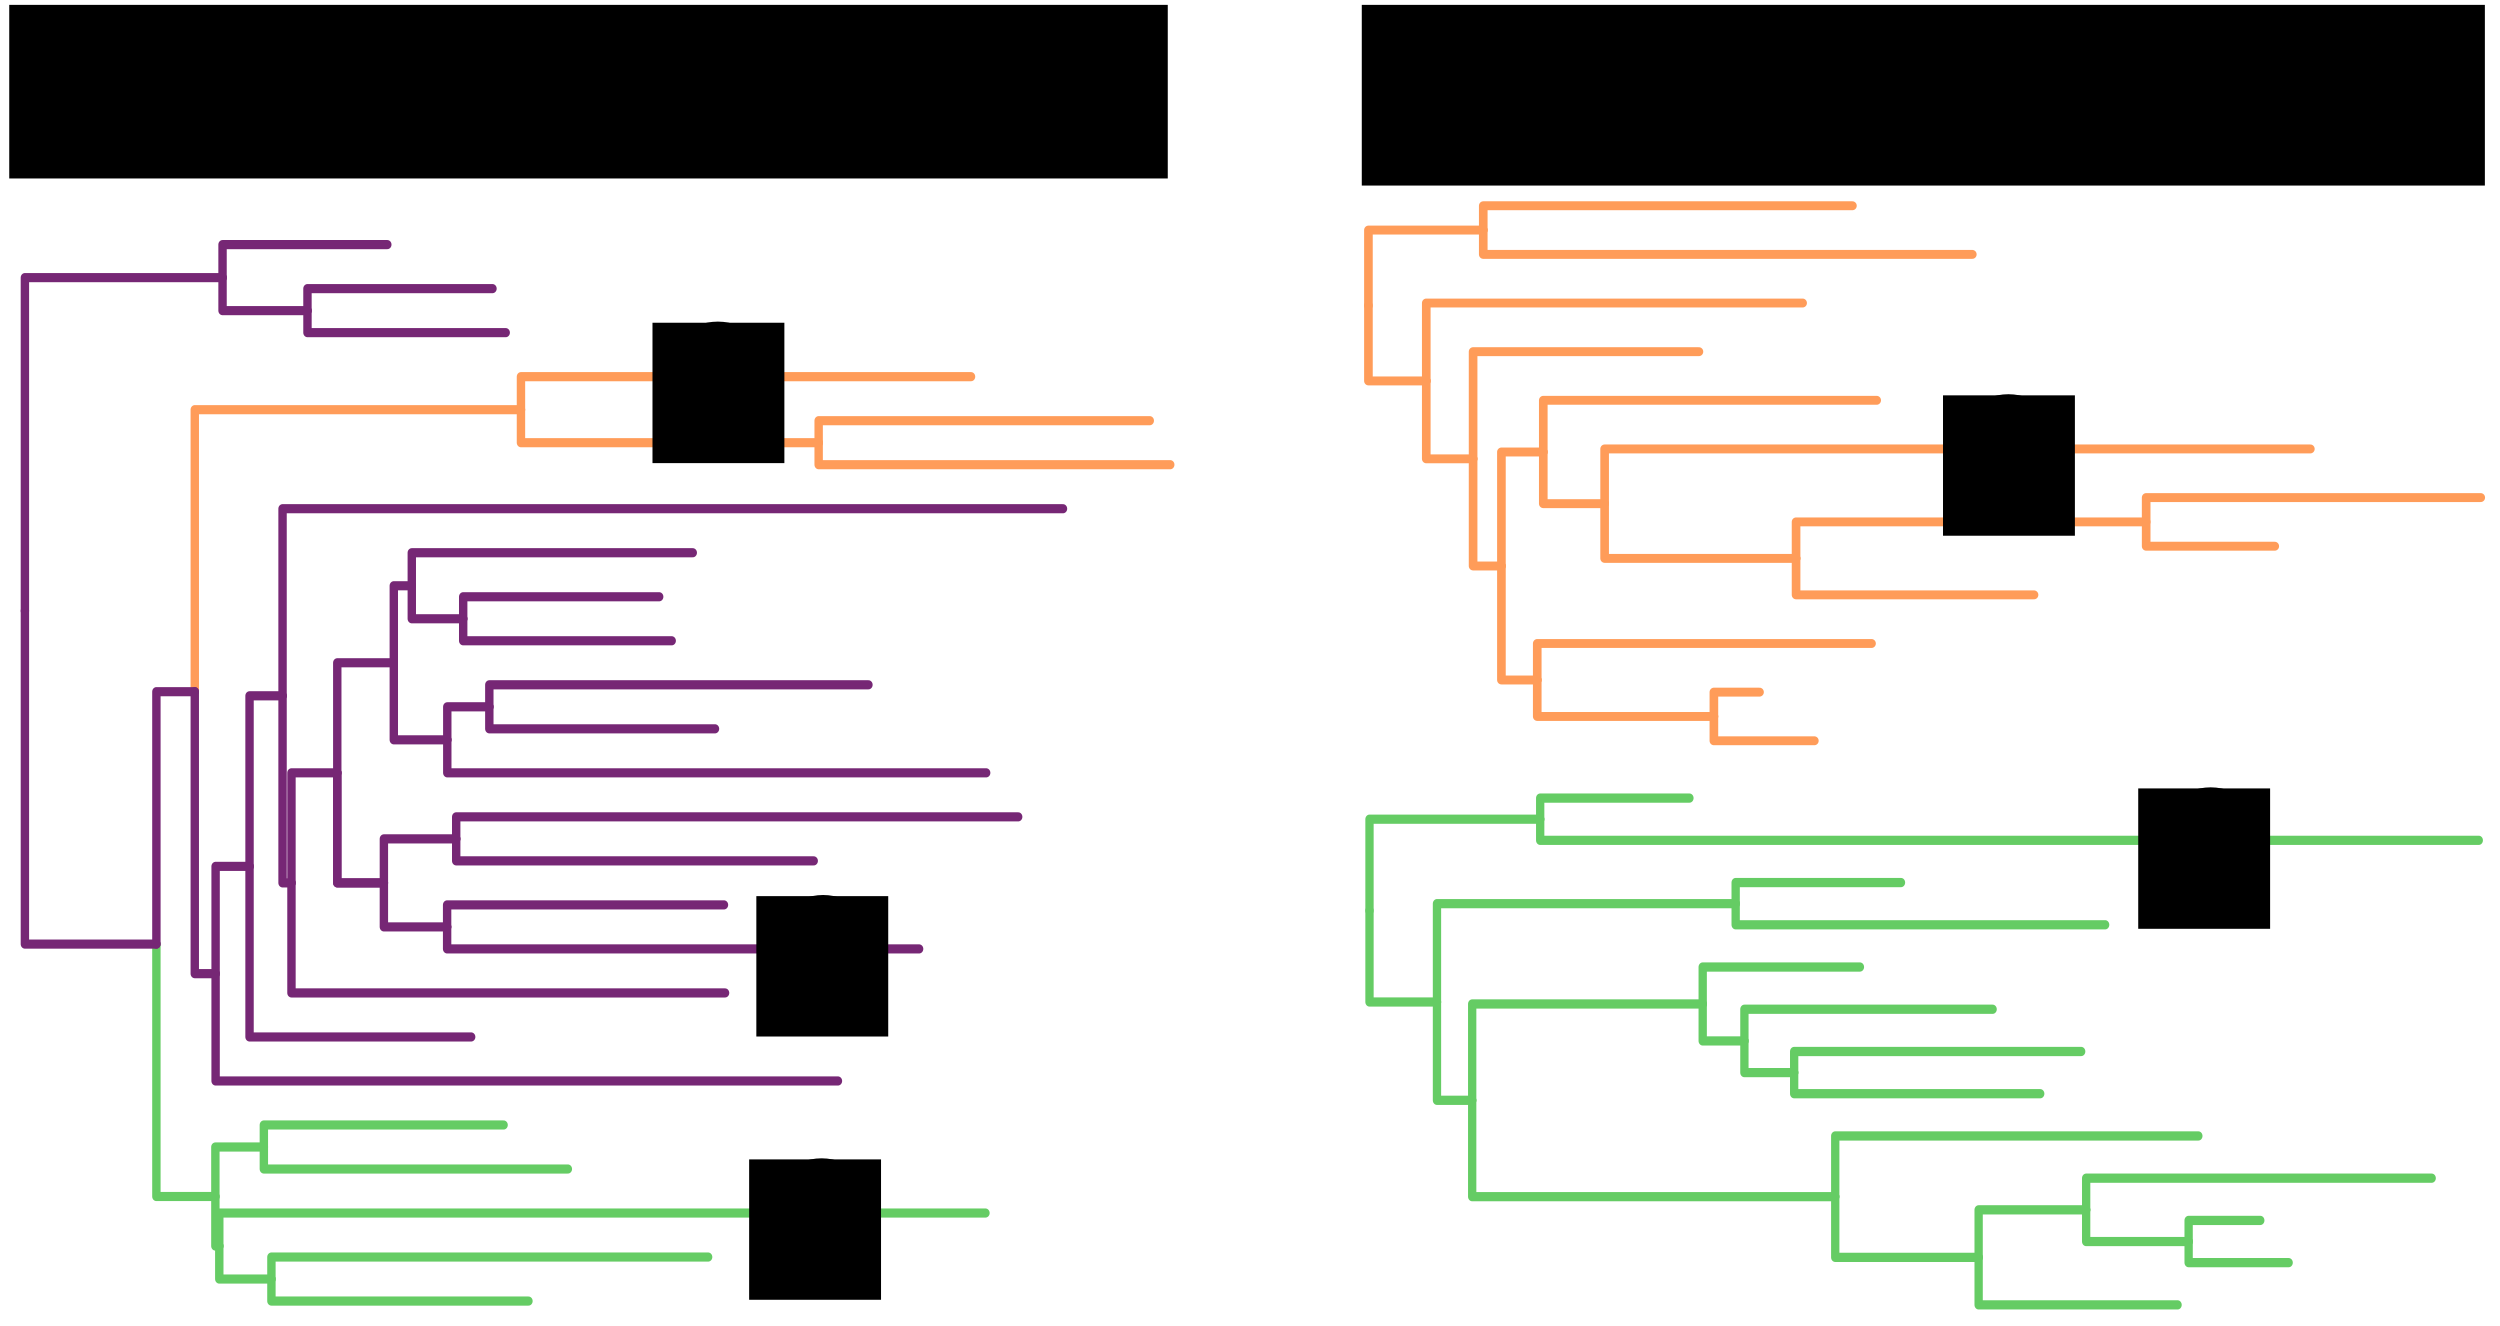 <?xml version="1.0" encoding="UTF-8" standalone="no"?>
<!-- Created with Inkscape (http://www.inkscape.org/) -->

<svg
   xmlns:dc="http://purl.org/dc/elements/1.1/"
   xmlns:cc="http://creativecommons.org/ns#"
   xmlns:rdf="http://www.w3.org/1999/02/22-rdf-syntax-ns#"
   xmlns:svg="http://www.w3.org/2000/svg"
   xmlns="http://www.w3.org/2000/svg"
   xmlns:sodipodi="http://sodipodi.sourceforge.net/DTD/sodipodi-0.dtd"
   xmlns:inkscape="http://www.inkscape.org/namespaces/inkscape"
   width="86mm"
   height="45.631mm"
   id="svg2"
   version="1.1"
   inkscape:version="0.92.3 (unknown)"
   sodipodi:docname="multilevel_placement.svg">
  <defs
     id="defs4" />
  <sodipodi:namedview
     id="base"
     pagecolor="#ffffff"
     bordercolor="#666666"
     borderopacity="1.0"
     inkscape:pageopacity="0.0"
     inkscape:pageshadow="2"
     inkscape:zoom="2.8"
     inkscape:cx="138.85865"
     inkscape:cy="-9.7619447"
     inkscape:document-units="px"
     inkscape:current-layer="layer3"
     showgrid="false"
     inkscape:window-width="1694"
     inkscape:window-height="1388"
     inkscape:window-x="51"
     inkscape:window-y="24"
     inkscape:window-maximized="0"
     fit-margin-top="0.5"
     fit-margin-left="0.5"
     fit-margin-bottom="0.5"
     fit-margin-right="0.5"
     inkscape:snap-bbox="true"
     inkscape:bbox-nodes="true"
     inkscape:snap-bbox-edge-midpoints="false"
     inkscape:bbox-paths="true"
     inkscape:snap-global="false"
     units="mm">
    <inkscape:grid
       type="xygrid"
       id="grid2985"
       empspacing="5"
       visible="true"
       enabled="true"
       snapvisiblegridlinesonly="true"
       originx="-255.065"
       originy="-854.206"
       spacingx="1"
       spacingy="1" />
  </sodipodi:namedview>
  <g
     inkscape:label="trees"
     inkscape:groupmode="layer"
     id="layer1"
     style="display:inline"
     transform="translate(-255.065,-25.694)">
    <g
       transform="matrix(0.456,0,0,0.497,226.612,68.126)"
       style="display:inline;stroke-width:2.394;stroke-miterlimit:10;stroke-dasharray:none"
       id="g4523">
      <path
         id="path132789-2"
         d="M 196.739,185.891 H 133.546 V 141.269"
         style="font-style:normal;font-weight:normal;font-size:12px;display:inline;fill:none;stroke:#762775;stroke-width:2.394;stroke-linecap:round;stroke-linejoin:round;stroke-miterlimit:10;stroke-dasharray:none;stroke-dashoffset:0;stroke-opacity:1"
         inkscape:connector-curvature="0" />
      <path
         id="path132791-2"
         d="M 343.372,231.953 H 124.921 v 8.637"
         style="font-style:normal;font-weight:normal;font-size:12px;display:inline;fill:none;stroke:#65cc64;stroke-width:2.394;stroke-linecap:round;stroke-linejoin:round;stroke-miterlimit:10;stroke-dasharray:none;stroke-dashoffset:0;stroke-opacity:1"
         inkscape:connector-curvature="0" />
      <path
         id="path132793-1"
         d="M 189.927,108.162 H 174.679 V 88.01"
         style="font-style:normal;font-weight:normal;font-size:12px;display:inline;fill:none;stroke:#762775;stroke-width:2.394;stroke-linecap:round;stroke-linejoin:round;stroke-miterlimit:10;stroke-dasharray:none;stroke-dashoffset:0;stroke-opacity:1"
         inkscape:connector-curvature="0" />
      <path
         id="path132795-7"
         d="M 179.808,67.858 H 174.679 v 20.152"
         style="font-style:normal;font-weight:normal;font-size:12px;display:inline;fill:none;stroke:#762775;stroke-width:2.394;stroke-linecap:round;stroke-linejoin:round;stroke-miterlimit:10;stroke-dasharray:none;stroke-dashoffset:0;stroke-opacity:1"
         inkscape:connector-curvature="0" />
      <path
         id="path132797-2"
         d="m 266.257,105.283 h -64.343 v -5.758"
         style="font-style:normal;font-weight:normal;font-size:12px;display:inline;fill:none;stroke:#762775;stroke-width:2.394;stroke-linecap:round;stroke-linejoin:round;stroke-miterlimit:10;stroke-dasharray:none;stroke-dashoffset:0;stroke-opacity:1"
         inkscape:connector-curvature="0" />
      <path
         id="path132799-4"
         d="M 310.009,93.767 H 201.914 v 5.758"
         style="font-style:normal;font-weight:normal;font-size:12px;display:inline;fill:none;stroke:#762775;stroke-width:2.394;stroke-linecap:round;stroke-linejoin:round;stroke-miterlimit:10;stroke-dasharray:none;stroke-dashoffset:0;stroke-opacity:1"
         inkscape:connector-curvature="0" />
      <path
         id="path132801-1"
         d="M 150.064,-4.114 H 125.85 V -12.751"
         style="font-style:normal;font-weight:normal;font-size:12px;display:inline;fill:none;stroke:#762775;stroke-width:2.394;stroke-linecap:round;stroke-linejoin:round;stroke-miterlimit:10;stroke-dasharray:none;stroke-dashoffset:0;stroke-opacity:1"
         inkscape:connector-curvature="0" />
      <path
         id="path132803-6"
         d="M 189.882,157.102 H 171.852 V 145.587"
         style="font-style:normal;font-weight:normal;font-size:12px;display:inline;fill:none;stroke:#762775;stroke-width:2.394;stroke-linecap:round;stroke-linejoin:round;stroke-miterlimit:10;stroke-dasharray:none;stroke-dashoffset:0;stroke-opacity:1"
         inkscape:connector-curvature="0" />
      <path
         id="path132805-5"
         d="m 194.464,76.494 h -14.656 v -8.637"
         style="font-style:normal;font-weight:normal;font-size:12px;display:inline;fill:none;stroke:#762775;stroke-width:2.394;stroke-linecap:round;stroke-linejoin:round;stroke-miterlimit:10;stroke-dasharray:none;stroke-dashoffset:0;stroke-opacity:1"
         inkscape:connector-curvature="0" />
      <path
         id="path132807-7"
         d="m 133.546,141.269 h -9.674 v 28.069"
         style="font-style:normal;font-weight:normal;font-size:12px;display:inline;fill:none;stroke:#762775;stroke-width:2.394;stroke-linecap:round;stroke-linejoin:round;stroke-miterlimit:10;stroke-dasharray:none;stroke-dashoffset:0;stroke-opacity:1"
         inkscape:connector-curvature="0" />
      <path
         id="path132809-8"
         d="m 145.501,145.587 h -2.541 V 96.646"
         style="font-style:normal;font-weight:normal;font-size:12px;display:inline;fill:none;stroke:#762775;stroke-width:2.394;stroke-linecap:round;stroke-linejoin:round;stroke-miterlimit:10;stroke-dasharray:none;stroke-dashoffset:0;stroke-opacity:1"
         inkscape:connector-curvature="0" />
      <path
         id="path132811-5"
         d="M 125.85,-12.751 H 69.496 v 87.176"
         style="font-style:normal;font-weight:normal;font-size:12px;display:inline;fill:none;stroke:#762775;stroke-width:2.394;stroke-linecap:round;stroke-linejoin:round;stroke-miterlimit:10;stroke-dasharray:none;stroke-dashoffset:0;stroke-opacity:1"
         inkscape:connector-curvature="0" />
      <path
         id="path132813-9"
         d="M 210.933,21.796 H 117.932 V 95.567"
         style="font-style:normal;font-weight:normal;font-size:12px;display:inline;fill:none;stroke:#ff9c59;stroke-width:2.394;stroke-linecap:round;stroke-linejoin:round;stroke-miterlimit:10;stroke-dasharray:none;stroke-dashoffset:0;stroke-opacity:1"
         inkscape:connector-curvature="0" />
      <path
         id="path132815-2"
         d="m 123.872,169.338 h -5.94 V 95.567"
         style="font-style:normal;font-weight:normal;font-size:12px;display:inline;fill:none;stroke:#762775;stroke-width:2.394;stroke-linecap:round;stroke-linejoin:round;stroke-miterlimit:10;stroke-dasharray:none;stroke-dashoffset:0;stroke-opacity:1"
         inkscape:connector-curvature="0" />
      <path
         id="path132817-7"
         d="M 123.805,227.635 H 106.989 V 161.601"
         style="font-style:normal;font-weight:normal;font-size:12px;display:inline;fill:none;stroke:#65cc64;stroke-width:2.394;stroke-linecap:round;stroke-linejoin:round;stroke-miterlimit:10;stroke-dasharray:none;stroke-dashoffset:0;stroke-opacity:1"
         inkscape:connector-curvature="0" />
      <path
         id="path132821-6"
         d="M 106.989,161.601 H 69.496 V 74.425"
         style="font-style:normal;font-weight:normal;font-size:12px;display:inline;fill:none;stroke:#762775;stroke-width:2.394;stroke-linecap:round;stroke-linejoin:round;stroke-miterlimit:10;stroke-dasharray:none;stroke-dashoffset:0;stroke-opacity:1"
         inkscape:connector-curvature="0" />
      <path
         id="path132823-4"
         d="M 339.259,13.159 H 210.933 v 8.637"
         style="font-style:normal;font-weight:normal;font-size:12px;display:inline;fill:none;stroke:#ff9c59;stroke-width:2.394;stroke-linecap:round;stroke-linejoin:round;stroke-miterlimit:10;stroke-dasharray:none;stroke-dashoffset:0;stroke-opacity:1"
         inkscape:connector-curvature="0" />
      <path
         id="path132825-7"
         d="m 158.561,116.798 h -13.06 v 28.789"
         style="font-style:normal;font-weight:normal;font-size:12px;display:inline;fill:none;stroke:#762775;stroke-width:2.394;stroke-linecap:round;stroke-linejoin:round;stroke-miterlimit:10;stroke-dasharray:none;stroke-dashoffset:0;stroke-opacity:1"
         inkscape:connector-curvature="0" />
      <path
         id="path132827-9"
         d="M 301.311,197.407 H 123.872 V 169.338"
         style="font-style:normal;font-weight:normal;font-size:12px;display:inline;fill:none;stroke:#762775;stroke-width:2.394;stroke-linecap:round;stroke-linejoin:round;stroke-miterlimit:10;stroke-dasharray:none;stroke-dashoffset:0;stroke-opacity:1"
         inkscape:connector-curvature="0" />
      <path
         id="path132829-7"
         d="M 264.297,243.468 H 139.784 v 5.758"
         style="font-style:normal;font-weight:normal;font-size:12px;display:inline;fill:none;stroke:#65cc64;stroke-width:2.394;stroke-linecap:round;stroke-linejoin:round;stroke-miterlimit:10;stroke-dasharray:none;stroke-dashoffset:0;stroke-opacity:1"
         inkscape:connector-curvature="0" />
      <path
         id="path132831-2"
         d="m 139.784,249.226 h -14.864 v -8.637"
         style="font-style:normal;font-weight:normal;font-size:12px;display:inline;fill:none;stroke:#65cc64;stroke-width:2.394;stroke-linecap:round;stroke-linejoin:round;stroke-miterlimit:10;stroke-dasharray:none;stroke-dashoffset:0;stroke-opacity:1"
         inkscape:connector-curvature="0" />
      <path
         id="path132833-2"
         d="m 192.469,134.072 h -20.616 v 11.515"
         style="font-style:normal;font-weight:normal;font-size:12px;display:inline;fill:none;stroke:#762775;stroke-width:2.394;stroke-linecap:round;stroke-linejoin:round;stroke-miterlimit:10;stroke-dasharray:none;stroke-dashoffset:0;stroke-opacity:1"
         inkscape:connector-curvature="0" />
      <path
         id="path132835-1"
         d="m 259.919,59.221 h -80.11 v 8.637"
         style="font-style:normal;font-weight:normal;font-size:12px;display:inline;fill:none;stroke:#762775;stroke-width:2.394;stroke-linecap:round;stroke-linejoin:round;stroke-miterlimit:10;stroke-dasharray:none;stroke-dashoffset:0;stroke-opacity:1"
         inkscape:connector-curvature="0" />
      <path
         id="path132837-6"
         d="M 294.405,139.829 H 192.469 v -5.758"
         style="font-style:normal;font-weight:normal;font-size:12px;display:inline;fill:none;stroke:#762775;stroke-width:2.394;stroke-linecap:round;stroke-linejoin:round;stroke-miterlimit:10;stroke-dasharray:none;stroke-dashoffset:0;stroke-opacity:1"
         inkscape:connector-curvature="0" />
      <path
         id="path132839-3"
         d="m 250.345,70.736 h -55.881 v 5.758"
         style="font-style:normal;font-weight:normal;font-size:12px;display:inline;fill:none;stroke:#762775;stroke-width:2.394;stroke-linecap:round;stroke-linejoin:round;stroke-miterlimit:10;stroke-dasharray:none;stroke-dashoffset:0;stroke-opacity:1"
         inkscape:connector-curvature="0" />
      <path
         id="path132841-0"
         d="m 137.628,214.68 h -13.824 v 12.955"
         style="font-style:normal;font-weight:normal;font-size:12px;display:inline;fill:none;stroke:#65cc64;stroke-width:2.394;stroke-linecap:round;stroke-linejoin:round;stroke-miterlimit:10;stroke-dasharray:none;stroke-dashoffset:0;stroke-opacity:1"
         inkscape:connector-curvature="0" />
      <path
         id="path132843-2"
         d="m 224.305,220.438 h -86.677 v -5.758"
         style="font-style:normal;font-weight:normal;font-size:12px;display:inline;fill:none;stroke:#65cc64;stroke-width:2.394;stroke-linecap:round;stroke-linejoin:round;stroke-miterlimit:10;stroke-dasharray:none;stroke-dashoffset:0;stroke-opacity:1"
         inkscape:connector-curvature="0" />
      <path
         id="path132845-1"
         d="M 269.127,174.376 H 145.501 v -28.789"
         style="font-style:normal;font-weight:normal;font-size:12px;display:inline;fill:none;stroke:#762775;stroke-width:2.394;stroke-linecap:round;stroke-linejoin:round;stroke-miterlimit:10;stroke-dasharray:none;stroke-dashoffset:0;stroke-opacity:1"
         inkscape:connector-curvature="0" />
      <path
         id="path132847-5"
         d="m 124.921,240.59 h -1.116 v -12.955"
         style="font-style:normal;font-weight:normal;font-size:12px;display:inline;fill:none;stroke:#65cc64;stroke-width:2.394;stroke-linecap:round;stroke-linejoin:round;stroke-miterlimit:10;stroke-dasharray:none;stroke-dashoffset:0;stroke-opacity:1"
         inkscape:connector-curvature="0" />
      <path
         id="path132849-6"
         d="m 390.222,24.675 h -94.408 v 5.758"
         style="font-style:normal;font-weight:normal;font-size:12px;display:inline;fill:none;stroke:#ff9c59;stroke-width:2.394;stroke-linecap:round;stroke-linejoin:round;stroke-miterlimit:10;stroke-dasharray:none;stroke-dashoffset:0;stroke-opacity:1"
         inkscape:connector-curvature="0" />
      <path
         id="path132851-5"
         d="M 396.062,36.19 H 295.814 v -5.758"
         style="font-style:normal;font-weight:normal;font-size:12px;display:inline;fill:none;stroke:#ff9c59;stroke-width:2.394;stroke-linecap:round;stroke-linejoin:round;stroke-miterlimit:10;stroke-dasharray:none;stroke-dashoffset:0;stroke-opacity:1"
         inkscape:connector-curvature="0" />
      <path
         id="path132853-0"
         d="m 142.96,96.646 h -9.414 v 44.622"
         style="font-style:normal;font-weight:normal;font-size:12px;display:inline;fill:none;stroke:#762775;stroke-width:2.394;stroke-linecap:round;stroke-linejoin:round;stroke-miterlimit:10;stroke-dasharray:none;stroke-dashoffset:0;stroke-opacity:1"
         inkscape:connector-curvature="0" />
      <path
         id="path132855-0"
         d="m 268.817,151.345 h -78.935 v 5.758"
         style="font-style:normal;font-weight:normal;font-size:12px;display:inline;fill:none;stroke:#762775;stroke-width:2.394;stroke-linecap:round;stroke-linejoin:round;stroke-miterlimit:10;stroke-dasharray:none;stroke-dashoffset:0;stroke-opacity:1"
         inkscape:connector-curvature="0" />
      <path
         id="path132857-3"
         d="m 205.983,208.922 h -68.355 v 5.758"
         style="font-style:normal;font-weight:normal;font-size:12px;display:inline;fill:none;stroke:#65cc64;stroke-width:2.394;stroke-linecap:round;stroke-linejoin:round;stroke-miterlimit:10;stroke-dasharray:none;stroke-dashoffset:0;stroke-opacity:1"
         inkscape:connector-curvature="0" />
      <path
         id="path132861-6"
         d="M 295.814,30.432 H 210.933 V 21.796"
         style="font-style:normal;font-weight:normal;font-size:12px;display:inline;fill:none;stroke:#ff9c59;stroke-width:2.394;stroke-linecap:round;stroke-linejoin:round;stroke-miterlimit:10;stroke-dasharray:none;stroke-dashoffset:0;stroke-opacity:1"
         inkscape:connector-curvature="0" />
      <path
         id="path132863-6"
         d="M 324.454,162.86 H 189.882 v -5.758"
         style="font-style:normal;font-weight:normal;font-size:12px;display:inline;fill:none;stroke:#762775;stroke-width:2.394;stroke-linecap:round;stroke-linejoin:round;stroke-miterlimit:10;stroke-dasharray:none;stroke-dashoffset:0;stroke-opacity:1"
         inkscape:connector-curvature="0"
         sodipodi:nodetypes="ccc" />
      <path
         id="path132865-0"
         d="M 117.932,95.567 H 106.989 V 161.601"
         style="font-style:normal;font-weight:normal;font-size:12px;display:inline;fill:none;stroke:#762775;stroke-width:2.394;stroke-linecap:round;stroke-linejoin:round;stroke-miterlimit:10;stroke-dasharray:none;stroke-dashoffset:0;stroke-opacity:1"
         inkscape:connector-curvature="0" />
      <path
         id="path132867-2"
         d="m 213.071,254.984 h -73.286 v -5.758"
         style="font-style:normal;font-weight:normal;font-size:12px;display:inline;fill:none;stroke:#65cc64;stroke-width:2.394;stroke-linecap:round;stroke-linejoin:round;stroke-miterlimit:10;stroke-dasharray:none;stroke-dashoffset:0;stroke-opacity:1"
         inkscape:connector-curvature="0" />
      <path
         id="path132869-5"
         d="m 171.852,145.587 h -13.291 v -28.789"
         style="font-style:normal;font-weight:normal;font-size:12px;display:inline;fill:none;stroke:#762775;stroke-width:2.394;stroke-linecap:round;stroke-linejoin:round;stroke-miterlimit:10;stroke-dasharray:none;stroke-dashoffset:0;stroke-opacity:1"
         inkscape:connector-curvature="0" />
      <path
         id="path132871-8"
         d="M 352.703,128.314 H 192.469 v 5.758"
         style="font-style:normal;font-weight:normal;font-size:12px;display:inline;fill:none;stroke:#762775;stroke-width:2.394;stroke-linecap:round;stroke-linejoin:round;stroke-miterlimit:10;stroke-dasharray:none;stroke-dashoffset:0;stroke-opacity:1"
         inkscape:connector-curvature="0" />
      <path
         id="path132873-9"
         d="m 202.816,-9.872 h -52.752 v 5.758"
         style="font-style:normal;font-weight:normal;font-size:12px;display:inline;fill:none;stroke:#762775;stroke-width:2.394;stroke-linecap:round;stroke-linejoin:round;stroke-miterlimit:10;stroke-dasharray:none;stroke-dashoffset:0;stroke-opacity:1"
         inkscape:connector-curvature="0" />
      <path
         id="path132875-5"
         d="M 174.679,88.01 H 158.561 V 116.798"
         style="font-style:normal;font-weight:normal;font-size:12px;display:inline;fill:none;stroke:#762775;stroke-width:2.394;stroke-linecap:round;stroke-linejoin:round;stroke-miterlimit:10;stroke-dasharray:none;stroke-dashoffset:0;stroke-opacity:1"
         inkscape:connector-curvature="0" />
      <path
         id="path132877-0"
         d="M 343.575,116.798 H 189.927 v -8.637"
         style="font-style:normal;font-weight:normal;font-size:12px;display:inline;fill:none;stroke:#762775;stroke-width:2.394;stroke-linecap:round;stroke-linejoin:round;stroke-miterlimit:10;stroke-dasharray:none;stroke-dashoffset:0;stroke-opacity:1"
         inkscape:connector-curvature="0" />
      <path
         id="path132879-6"
         d="m 201.914,99.525 h -11.987 v 8.637"
         style="font-style:normal;font-weight:normal;font-size:12px;display:inline;fill:none;stroke:#762775;stroke-width:2.394;stroke-linecap:round;stroke-linejoin:round;stroke-miterlimit:10;stroke-dasharray:none;stroke-dashoffset:0;stroke-opacity:1"
         inkscape:connector-curvature="0" />
      <path
         id="path132881-0"
         d="m 172.828,-21.387 h -46.978 v 8.637"
         style="font-style:normal;font-weight:normal;font-size:12px;display:inline;fill:none;stroke:#762775;stroke-width:2.394;stroke-linecap:round;stroke-linejoin:round;stroke-miterlimit:10;stroke-dasharray:none;stroke-dashoffset:0;stroke-opacity:1"
         inkscape:connector-curvature="0" />
      <path
         id="path132883-8"
         d="M 253.913,82.252 H 194.464 V 76.494"
         style="font-style:normal;font-weight:normal;font-size:12px;display:inline;fill:none;stroke:#762775;stroke-width:2.394;stroke-linecap:round;stroke-linejoin:round;stroke-miterlimit:10;stroke-dasharray:none;stroke-dashoffset:0;stroke-opacity:1"
         inkscape:connector-curvature="0" />
      <path
         id="path132885-3"
         d="m 206.585,1.644 h -56.521 v -5.758"
         style="font-style:normal;font-weight:normal;font-size:12px;display:inline;fill:none;stroke:#762775;stroke-width:2.394;stroke-linecap:round;stroke-linejoin:round;stroke-miterlimit:10;stroke-dasharray:none;stroke-dashoffset:0;stroke-opacity:1"
         inkscape:connector-curvature="0" />
      <path
         id="path132859-4-7"
         d="M 365.477,47.706 H 142.96 v 48.941"
         style="font-style:normal;font-weight:normal;font-size:12px;display:inline;fill:none;stroke:#762775;stroke-width:2.394;stroke-linecap:round;stroke-linejoin:round;stroke-miterlimit:10;stroke-dasharray:none;stroke-dashoffset:0;stroke-opacity:1"
         inkscape:connector-curvature="0"
         sodipodi:nodetypes="ccc" />
      <path
         id="path132869-5-9"
         d="m 171.852,145.587 h -13.291 v -28.789"
         style="font-style:normal;font-weight:normal;font-size:12px;display:inline;fill:none;stroke:#762775;stroke-width:2.394;stroke-linecap:round;stroke-linejoin:round;stroke-miterlimit:10;stroke-dasharray:none;stroke-dashoffset:0;stroke-opacity:1"
         inkscape:connector-curvature="0" />
    </g>
  </g>
  <g
     inkscape:groupmode="layer"
     id="layer6"
     inkscape:label="trees old"
     style="display:none"
     transform="translate(0.876,-0.637)">
    <g
       id="g4252"
       transform="matrix(0.984,0,0,-0.781,-292.392,859.345)"
       style="display:inline;stroke-width:2.851;stroke-miterlimit:10;stroke-dasharray:none">
      <line
         style="font-style:normal;font-weight:normal;font-size:11px;font-family:SansSerif;fill:none;stroke:#65cc64;stroke-width:2.851;stroke-linecap:round;stroke-linejoin:miter;stroke-miterlimit:10;stroke-dasharray:none;stroke-dashoffset:0;stroke-opacity:1"
         id="line305"
         y1="773.247"
         x2="695.017"
         x1="695.017"
         y2="799.27" />
      <line
         style="font-style:normal;font-weight:normal;font-size:11px;font-family:SansSerif;fill:none;stroke:#65cc64;stroke-width:2.851;stroke-linecap:round;stroke-linejoin:miter;stroke-miterlimit:10;stroke-dasharray:none;stroke-dashoffset:0;stroke-opacity:1"
         id="line307"
         y1="799.27"
         x2="867.89"
         x1="695.017"
         y2="799.27" />
      <line
         style="font-style:normal;font-weight:normal;font-size:11px;font-family:SansSerif;fill:none;stroke:#65cc64;stroke-width:2.851;stroke-linecap:round;stroke-linejoin:miter;stroke-miterlimit:10;stroke-dasharray:none;stroke-dashoffset:0;stroke-opacity:1"
         id="line309"
         y1="799.27"
         x2="867.89"
         x1="867.89"
         y2="809.279" />
      <line
         style="font-style:normal;font-weight:normal;font-size:11px;font-family:SansSerif;fill:none;stroke:#65cc64;stroke-width:2.851;stroke-linecap:round;stroke-linejoin:miter;stroke-miterlimit:10;stroke-dasharray:none;stroke-dashoffset:0;stroke-opacity:1"
         id="line311"
         y1="809.279"
         x2="940.271"
         x1="867.89"
         y2="809.279" />
      <line
         style="font-style:normal;font-weight:normal;font-size:11px;font-family:SansSerif;fill:none;stroke:#65cc64;stroke-width:2.851;stroke-linecap:round;stroke-linejoin:miter;stroke-miterlimit:10;stroke-dasharray:none;stroke-dashoffset:0;stroke-opacity:1"
         id="line315"
         y1="799.27"
         x2="867.89"
         x1="867.89"
         y2="789.261" />
      <line
         style="font-style:normal;font-weight:normal;font-size:11px;font-family:SansSerif;fill:none;stroke:#65cc64;stroke-width:2.851;stroke-linecap:round;stroke-linejoin:miter;stroke-miterlimit:10;stroke-dasharray:none;stroke-dashoffset:0;stroke-opacity:1"
         id="line317"
         y1="789.261"
         x2="940.271"
         x1="867.89"
         y2="789.261" />
      <line
         style="font-style:normal;font-weight:normal;font-size:11px;font-family:SansSerif;fill:none;stroke:#65cc64;stroke-width:2.851;stroke-linecap:round;stroke-linejoin:miter;stroke-miterlimit:10;stroke-dasharray:none;stroke-dashoffset:0;stroke-opacity:1"
         id="line323"
         y1="773.247"
         x2="695.017"
         x1="695.017"
         y2="746.223" />
      <line
         style="font-style:normal;font-weight:normal;font-size:11px;font-family:SansSerif;fill:none;stroke:#65cc64;stroke-width:2.851;stroke-linecap:round;stroke-linejoin:miter;stroke-miterlimit:10;stroke-dasharray:none;stroke-dashoffset:0;stroke-opacity:1"
         id="line325"
         y1="746.223"
         x2="737.884"
         x1="695.017"
         y2="746.223" />
      <line
         style="font-style:normal;font-weight:normal;font-size:11px;font-family:SansSerif;fill:none;stroke:#65cc64;stroke-width:2.851;stroke-linecap:round;stroke-linejoin:miter;stroke-miterlimit:10;stroke-dasharray:none;stroke-dashoffset:0;stroke-opacity:1"
         id="line327"
         y1="746.223"
         x2="737.884"
         x1="737.884"
         y2="770.244" />
      <line
         style="font-style:normal;font-weight:normal;font-size:11px;font-family:SansSerif;fill:none;stroke:#65cc64;stroke-width:2.851;stroke-linecap:round;stroke-linejoin:miter;stroke-miterlimit:10;stroke-dasharray:none;stroke-dashoffset:0;stroke-opacity:1"
         id="line329"
         y1="770.244"
         x2="886.665"
         x1="738.082"
         y2="770.244" />
      <line
         style="font-style:normal;font-weight:normal;font-size:11px;font-family:SansSerif;fill:none;stroke:#65cc64;stroke-width:2.851;stroke-linecap:round;stroke-linejoin:miter;stroke-miterlimit:10;stroke-dasharray:none;stroke-dashoffset:0;stroke-opacity:1"
         id="line333"
         y1="746.223"
         x2="737.884"
         x1="737.884"
         y2="723.203" />
      <line
         style="font-style:normal;font-weight:normal;font-size:11px;font-family:SansSerif;fill:none;stroke:#65cc64;stroke-width:2.851;stroke-linecap:round;stroke-linejoin:miter;stroke-miterlimit:10;stroke-dasharray:none;stroke-dashoffset:0;stroke-opacity:1"
         id="line335"
         y1="723.203"
         x2="765.993"
         x1="737.884"
         y2="723.203" />
      <line
         style="font-style:normal;font-weight:normal;font-size:11px;font-family:SansSerif;fill:none;stroke:#65cc64;stroke-width:2.851;stroke-linecap:round;stroke-linejoin:miter;stroke-miterlimit:10;stroke-dasharray:none;stroke-dashoffset:0;stroke-opacity:1"
         id="line337"
         y1="723.203"
         x2="765.993"
         x1="765.993"
         y2="750.227" />
      <line
         style="font-style:normal;font-weight:normal;font-size:11px;font-family:SansSerif;fill:none;stroke:#65cc64;stroke-width:2.851;stroke-linecap:round;stroke-linejoin:miter;stroke-miterlimit:10;stroke-dasharray:none;stroke-dashoffset:0;stroke-opacity:1"
         id="line339"
         y1="750.227"
         x2="946.596"
         x1="765.993"
         y2="750.227" />
      <line
         style="font-style:normal;font-weight:normal;font-size:11px;font-family:SansSerif;fill:none;stroke:#65cc64;stroke-width:2.851;stroke-linecap:round;stroke-linejoin:miter;stroke-miterlimit:10;stroke-dasharray:none;stroke-dashoffset:0;stroke-opacity:1"
         id="line343"
         y1="722.589"
         x2="765.993"
         x1="765.993"
         y2="662.418" />
      <line
         style="font-style:normal;font-weight:normal;font-size:11px;font-family:SansSerif;fill:none;stroke:#65cc64;stroke-width:2.851;stroke-linecap:round;stroke-linejoin:miter;stroke-miterlimit:10;stroke-dasharray:none;stroke-dashoffset:0;stroke-opacity:1"
         id="line345"
         y1="662.149"
         x2="796.211"
         x1="765.993"
         y2="662.149" />
      <line
         style="font-style:normal;font-weight:normal;font-size:11px;font-family:SansSerif;fill:none;stroke:#65cc64;stroke-width:2.851;stroke-linecap:round;stroke-linejoin:miter;stroke-miterlimit:10;stroke-dasharray:none;stroke-dashoffset:0;stroke-opacity:1"
         id="line347"
         y1="660.023"
         x2="796.211"
         x1="796.211"
         y2="636.002" />
      <line
         style="font-style:normal;font-weight:normal;font-size:11px;font-family:SansSerif;fill:none;stroke:#65cc64;stroke-width:2.851;stroke-linecap:round;stroke-linejoin:miter;stroke-miterlimit:10;stroke-dasharray:none;stroke-dashoffset:0;stroke-opacity:1"
         id="line349"
         y1="636.002"
         x2="925.514"
         x1="796.211"
         y2="636.002" />
      <line
         style="font-style:normal;font-weight:normal;font-size:11px;font-family:SansSerif;fill:none;stroke:#65cc64;stroke-width:2.851;stroke-linecap:round;stroke-linejoin:miter;stroke-miterlimit:10;stroke-dasharray:none;stroke-dashoffset:0;stroke-opacity:1"
         id="line351"
         y1="636.002"
         x2="925.514"
         x1="925.514"
         y2="625.993" />
      <line
         style="font-style:normal;font-weight:normal;font-size:11px;font-family:SansSerif;fill:none;stroke:#65cc64;stroke-width:2.851;stroke-linecap:round;stroke-linejoin:miter;stroke-miterlimit:10;stroke-dasharray:none;stroke-dashoffset:0;stroke-opacity:1"
         id="line353"
         y1="625.993"
         x2="987.355"
         x1="925.514"
         y2="625.993" />
      <line
         style="font-style:normal;font-weight:normal;font-size:11px;font-family:SansSerif;fill:none;stroke:#65cc64;stroke-width:2.851;stroke-linecap:round;stroke-linejoin:miter;stroke-miterlimit:10;stroke-dasharray:none;stroke-dashoffset:0;stroke-opacity:1"
         id="line357"
         y1="636.002"
         x2="925.514"
         x1="925.514"
         y2="646.011" />
      <line
         style="font-style:normal;font-weight:normal;font-size:11px;font-family:SansSerif;fill:none;stroke:#65cc64;stroke-width:2.851;stroke-linecap:round;stroke-linejoin:miter;stroke-miterlimit:10;stroke-dasharray:none;stroke-dashoffset:0;stroke-opacity:1"
         id="line359"
         y1="646.011"
         x2="987.355"
         x1="925.514"
         y2="646.011" />
      <line
         style="font-style:normal;font-weight:normal;font-size:11px;font-family:SansSerif;fill:none;stroke:#65cc64;stroke-width:2.851;stroke-linecap:round;stroke-linejoin:miter;stroke-miterlimit:10;stroke-dasharray:none;stroke-dashoffset:0;stroke-opacity:1"
         id="line365"
         y1="660.023"
         x2="796.211"
         x1="796.211"
         y2="683.044" />
      <line
         style="font-style:normal;font-weight:normal;font-size:11px;font-family:SansSerif;fill:none;stroke:#65cc64;stroke-width:2.851;stroke-linecap:round;stroke-linejoin:miter;stroke-miterlimit:10;stroke-dasharray:none;stroke-dashoffset:0;stroke-opacity:1"
         id="line367"
         y1="683.044"
         x2="860.862"
         x1="796.211"
         y2="683.044" />
      <line
         style="font-style:normal;font-weight:normal;font-size:11px;font-family:SansSerif;fill:none;stroke:#65cc64;stroke-width:2.851;stroke-linecap:round;stroke-linejoin:miter;stroke-miterlimit:10;stroke-dasharray:none;stroke-dashoffset:0;stroke-opacity:1"
         id="line369"
         y1="683.044"
         x2="860.862"
         x1="860.862"
         y2="666.029" />
      <line
         style="font-style:normal;font-weight:normal;font-size:11px;font-family:SansSerif;fill:none;stroke:#65cc64;stroke-width:2.851;stroke-linecap:round;stroke-linejoin:miter;stroke-miterlimit:10;stroke-dasharray:none;stroke-dashoffset:0;stroke-opacity:1"
         id="line371"
         y1="666.029"
         x2="995.787"
         x1="860.862"
         y2="666.029" />
      <line
         style="font-style:normal;font-weight:normal;font-size:11px;font-family:SansSerif;fill:none;stroke:#65cc64;stroke-width:2.851;stroke-linecap:round;stroke-linejoin:miter;stroke-miterlimit:10;stroke-dasharray:none;stroke-dashoffset:0;stroke-opacity:1"
         id="line375"
         y1="683.044"
         x2="860.862"
         x1="860.862"
         y2="701.06" />
      <line
         style="font-style:normal;font-weight:normal;font-size:11px;font-family:SansSerif;fill:none;stroke:#65cc64;stroke-width:2.851;stroke-linecap:round;stroke-linejoin:miter;stroke-miterlimit:10;stroke-dasharray:none;stroke-dashoffset:0;stroke-opacity:1"
         id="line377"
         y1="701.06"
         x2="905.837"
         x1="860.862"
         y2="701.06" />
      <line
         style="font-style:normal;font-weight:normal;font-size:11px;font-family:SansSerif;fill:none;stroke:#65cc64;stroke-width:2.851;stroke-linecap:round;stroke-linejoin:miter;stroke-miterlimit:10;stroke-dasharray:none;stroke-dashoffset:0;stroke-opacity:1"
         id="line379"
         y1="701.06"
         x2="905.837"
         x1="905.837"
         y2="686.046" />
      <line
         style="font-style:normal;font-weight:normal;font-size:11px;font-family:SansSerif;fill:none;stroke:#65cc64;stroke-width:2.851;stroke-linecap:round;stroke-linejoin:miter;stroke-miterlimit:10;stroke-dasharray:none;stroke-dashoffset:0;stroke-opacity:1"
         id="line381"
         y1="686.046"
         x2="991.571"
         x1="905.837"
         y2="686.046" />
      <line
         style="font-style:normal;font-weight:normal;font-size:11px;font-family:SansSerif;fill:none;stroke:#65cc64;stroke-width:2.851;stroke-linecap:round;stroke-linejoin:miter;stroke-miterlimit:10;stroke-dasharray:none;stroke-dashoffset:0;stroke-opacity:1"
         id="line385"
         y1="701.06"
         x2="905.837"
         x1="905.837"
         y2="716.073" />
      <line
         style="font-style:normal;font-weight:normal;font-size:11px;font-family:SansSerif;fill:none;stroke:#65cc64;stroke-width:2.851;stroke-linecap:round;stroke-linejoin:miter;stroke-miterlimit:10;stroke-dasharray:none;stroke-dashoffset:0;stroke-opacity:1"
         id="line387"
         y1="716.073"
         x2="948.704"
         x1="905.837"
         y2="716.073" />
      <line
         style="font-style:normal;font-weight:normal;font-size:11px;font-family:SansSerif;fill:none;stroke:#65cc64;stroke-width:2.851;stroke-linecap:round;stroke-linejoin:miter;stroke-miterlimit:10;stroke-dasharray:none;stroke-dashoffset:0;stroke-opacity:1"
         id="line389"
         y1="716.073"
         x2="948.704"
         x1="948.704"
         y2="706.064" />
      <line
         style="font-style:normal;font-weight:normal;font-size:11px;font-family:SansSerif;fill:none;stroke:#65cc64;stroke-width:2.851;stroke-linecap:round;stroke-linejoin:miter;stroke-miterlimit:10;stroke-dasharray:none;stroke-dashoffset:0;stroke-opacity:1"
         id="line391"
         y1="706.064"
         x2="1015.464"
         x1="948.704"
         y2="706.064" />
      <line
         style="font-style:normal;font-weight:normal;font-size:11px;font-family:SansSerif;fill:none;stroke:#65cc64;stroke-width:2.851;stroke-linecap:round;stroke-linejoin:miter;stroke-miterlimit:10;stroke-dasharray:none;stroke-dashoffset:0;stroke-opacity:1"
         id="line395"
         y1="716.073"
         x2="948.704"
         x1="948.704"
         y2="726.082" />
      <line
         style="font-style:normal;font-weight:normal;font-size:11px;font-family:SansSerif;fill:none;stroke:#65cc64;stroke-width:2.851;stroke-linecap:round;stroke-linejoin:miter;stroke-miterlimit:10;stroke-dasharray:none;stroke-dashoffset:0;stroke-opacity:1"
         id="line397"
         y1="726.082"
         x2="1015.464"
         x1="948.704"
         y2="726.082" />
    </g>
    <g
       id="g4206"
       transform="matrix(1.546,0,0,0.666,-787.807,4.212)"
       style="display:inline;stroke-width:2.463;stroke-miterlimit:10;stroke-dasharray:none">
      <line
         style="font-style:normal;font-weight:normal;font-size:11px;font-family:SansSerif;fill:none;stroke:#ff9c59;stroke-width:2.463;stroke-linecap:round;stroke-linejoin:miter;stroke-miterlimit:10;stroke-dasharray:none;stroke-dashoffset:0;stroke-opacity:1"
         id="line27"
         y1="127.074"
         x2="763.098"
         x1="763.098"
         y2="89.074" />
      <line
         style="font-style:normal;font-weight:normal;font-size:11px;font-family:SansSerif;fill:none;stroke:#ff9c59;stroke-width:2.463;stroke-linecap:round;stroke-linejoin:miter;stroke-miterlimit:10;stroke-dasharray:none;stroke-dashoffset:0;stroke-opacity:1"
         id="line29"
         y1="89.074"
         x2="967.753"
         x1="763.014"
         y2="89.074" />
      <line
         style="font-style:normal;font-weight:normal;font-size:11px;font-family:SansSerif;fill:none;stroke:#ff9c59;stroke-width:2.463;stroke-linecap:round;stroke-linejoin:miter;stroke-miterlimit:10;stroke-dasharray:none;stroke-dashoffset:0;stroke-opacity:1"
         id="line33"
         y1="127.074"
         x2="763.098"
         x1="763.098"
         y2="165.074" />
      <line
         style="font-style:normal;font-weight:normal;font-size:11px;font-family:SansSerif;fill:none;stroke:#ff9c59;stroke-width:2.463;stroke-linecap:round;stroke-linejoin:miter;stroke-miterlimit:10;stroke-dasharray:none;stroke-dashoffset:0;stroke-opacity:1"
         id="line35"
         y1="165.074"
         x2="786.098"
         x1="763.098"
         y2="165.074" />
      <line
         style="font-style:normal;font-weight:normal;font-size:11px;font-family:SansSerif;fill:none;stroke:#ff9c59;stroke-width:2.463;stroke-linecap:round;stroke-linejoin:miter;stroke-miterlimit:10;stroke-dasharray:none;stroke-dashoffset:0;stroke-opacity:1"
         id="line37"
         y1="165.074"
         x2="786.098"
         x1="786.098"
         y2="124.074" />
      <line
         style="font-style:normal;font-weight:normal;font-size:11px;font-family:SansSerif;fill:none;stroke:#ff9c59;stroke-width:2.463;stroke-linecap:round;stroke-linejoin:miter;stroke-miterlimit:10;stroke-dasharray:none;stroke-dashoffset:0;stroke-opacity:1"
         id="line39"
         y1="124.074"
         x2="899.098"
         x1="786.098"
         y2="124.074" />
      <line
         style="font-style:normal;font-weight:normal;font-size:11px;font-family:SansSerif;fill:none;stroke:#ff9c59;stroke-width:2.463;stroke-linecap:round;stroke-linejoin:miter;stroke-miterlimit:10;stroke-dasharray:none;stroke-dashoffset:0;stroke-opacity:1"
         id="line41"
         y1="124.074"
         x2="899.098"
         x1="899.098"
         y2="109.074" />
      <line
         style="font-style:normal;font-weight:normal;font-size:11px;font-family:SansSerif;fill:none;stroke:#ff9c59;stroke-width:2.463;stroke-linecap:round;stroke-linejoin:miter;stroke-miterlimit:10;stroke-dasharray:none;stroke-dashoffset:0;stroke-opacity:1"
         id="line43"
         y1="109.074"
         x2="947.098"
         x1="899.098"
         y2="109.074" />
      <line
         style="font-style:normal;font-weight:normal;font-size:11px;font-family:SansSerif;fill:none;stroke:#ff9c59;stroke-width:2.463;stroke-linecap:round;stroke-linejoin:miter;stroke-miterlimit:10;stroke-dasharray:none;stroke-dashoffset:0;stroke-opacity:1"
         id="line47"
         y1="124.074"
         x2="899.098"
         x1="899.098"
         y2="139.074" />
      <line
         style="font-style:normal;font-weight:normal;font-size:11px;font-family:SansSerif;fill:none;stroke:#ff9c59;stroke-width:2.463;stroke-linecap:round;stroke-linejoin:miter;stroke-miterlimit:10;stroke-dasharray:none;stroke-dashoffset:0;stroke-opacity:1"
         id="line49"
         y1="139.074"
         x2="923.098"
         x1="899.098"
         y2="139.074" />
      <line
         style="font-style:normal;font-weight:normal;font-size:11px;font-family:SansSerif;fill:none;stroke:#ff9c59;stroke-width:2.463;stroke-linecap:round;stroke-linejoin:miter;stroke-miterlimit:10;stroke-dasharray:none;stroke-dashoffset:0;stroke-opacity:1"
         id="line51"
         y1="139.074"
         x2="923.098"
         x1="923.098"
         y2="129.074" />
      <line
         style="font-style:normal;font-weight:normal;font-size:11px;font-family:SansSerif;fill:none;stroke:#ff9c59;stroke-width:2.463;stroke-linecap:round;stroke-linejoin:miter;stroke-miterlimit:10;stroke-dasharray:none;stroke-dashoffset:0;stroke-opacity:1"
         id="line53"
         y1="129.074"
         x2="950.098"
         x1="923.098"
         y2="129.074" />
      <line
         style="font-style:normal;font-weight:normal;font-size:11px;font-family:SansSerif;fill:none;stroke:#ff9c59;stroke-width:2.463;stroke-linecap:round;stroke-linejoin:miter;stroke-miterlimit:10;stroke-dasharray:none;stroke-dashoffset:0;stroke-opacity:1"
         id="line57"
         y1="139.074"
         x2="923.098"
         x1="923.098"
         y2="148.074" />
      <line
         style="font-style:normal;font-weight:normal;font-size:11px;font-family:SansSerif;fill:none;stroke:#ff9c59;stroke-width:2.463;stroke-linecap:round;stroke-linejoin:miter;stroke-miterlimit:10;stroke-dasharray:none;stroke-dashoffset:0;stroke-opacity:1"
         id="line59"
         y1="148.074"
         x2="950.098"
         x1="923.098"
         y2="148.074" />
      <line
         style="font-style:normal;font-weight:normal;font-size:11px;font-family:SansSerif;fill:none;stroke:#ff9c59;stroke-width:2.463;stroke-linecap:round;stroke-linejoin:miter;stroke-miterlimit:10;stroke-dasharray:none;stroke-dashoffset:0;stroke-opacity:1"
         id="line67"
         y1="165.074"
         x2="786.098"
         x1="786.098"
         y2="206.074" />
      <line
         style="font-style:normal;font-weight:normal;font-size:11px;font-family:SansSerif;fill:none;stroke:#ff9c59;stroke-width:2.463;stroke-linecap:round;stroke-linejoin:miter;stroke-miterlimit:10;stroke-dasharray:none;stroke-dashoffset:0;stroke-opacity:1"
         id="line69"
         y1="206.074"
         x2="828.098"
         x1="786.098"
         y2="206.074" />
      <line
         style="font-style:normal;font-weight:normal;font-size:11px;font-family:SansSerif;fill:none;stroke:#ff9c59;stroke-width:2.463;stroke-linecap:round;stroke-linejoin:miter;stroke-miterlimit:10;stroke-dasharray:none;stroke-dashoffset:0;stroke-opacity:1"
         id="line71"
         y1="206.074"
         x2="828.098"
         x1="828.098"
         y2="178.074" />
      <line
         style="font-style:normal;font-weight:normal;font-size:11px;font-family:SansSerif;fill:none;stroke:#ff9c59;stroke-width:2.463;stroke-linecap:round;stroke-linejoin:miter;stroke-miterlimit:10;stroke-dasharray:none;stroke-dashoffset:0;stroke-opacity:1"
         id="line73"
         y1="178.074"
         x2="905.098"
         x1="828.098"
         y2="178.074" />
      <line
         style="font-style:normal;font-weight:normal;font-size:11px;font-family:SansSerif;fill:none;stroke:#ff9c59;stroke-width:2.463;stroke-linecap:round;stroke-linejoin:miter;stroke-miterlimit:10;stroke-dasharray:none;stroke-dashoffset:0;stroke-opacity:1"
         id="line75"
         y1="178.074"
         x2="905.098"
         x1="905.098"
         y2="168.074" />
      <line
         style="font-style:normal;font-weight:normal;font-size:11px;font-family:SansSerif;fill:none;stroke:#ff9c59;stroke-width:2.463;stroke-linecap:round;stroke-linejoin:miter;stroke-miterlimit:10;stroke-dasharray:none;stroke-dashoffset:0;stroke-opacity:1"
         id="line77"
         y1="168.074"
         x2="914.874"
         x1="905.112"
         y2="168.074" />
      <line
         style="font-style:normal;font-weight:normal;font-size:11px;font-family:SansSerif;fill:none;stroke:#ff9c59;stroke-width:2.463;stroke-linecap:round;stroke-linejoin:miter;stroke-miterlimit:10;stroke-dasharray:none;stroke-dashoffset:0;stroke-opacity:1"
         id="line81"
         y1="178.074"
         x2="905.098"
         x1="905.098"
         y2="188.074" />
      <line
         style="font-style:normal;font-weight:normal;font-size:11px;font-family:SansSerif;fill:none;stroke:#ff9c59;stroke-width:2.463;stroke-linecap:round;stroke-linejoin:miter;stroke-miterlimit:10;stroke-dasharray:none;stroke-dashoffset:0;stroke-opacity:1"
         id="line83"
         y1="188.074"
         x2="928.605"
         x1="905.153"
         y2="188.074" />
      <line
         style="font-style:normal;font-weight:normal;font-size:11px;font-family:SansSerif;fill:none;stroke:#ff9c59;stroke-width:2.463;stroke-linecap:round;stroke-linejoin:miter;stroke-miterlimit:10;stroke-dasharray:none;stroke-dashoffset:0;stroke-opacity:1"
         id="line87"
         y1="206.074"
         x2="828.098"
         x1="828.098"
         y2="234.074" />
      <line
         style="font-style:normal;font-weight:normal;font-size:11px;font-family:SansSerif;fill:none;stroke:#ff9c59;stroke-width:2.463;stroke-linecap:round;stroke-linejoin:miter;stroke-miterlimit:10;stroke-dasharray:none;stroke-dashoffset:0;stroke-opacity:1"
         id="line89"
         y1="234.074"
         x2="854.098"
         x1="828.098"
         y2="234.074" />
      <line
         style="font-style:normal;font-weight:normal;font-size:11px;font-family:SansSerif;fill:none;stroke:#ff9c59;stroke-width:2.463;stroke-linecap:round;stroke-linejoin:miter;stroke-miterlimit:10;stroke-dasharray:none;stroke-dashoffset:0;stroke-opacity:1"
         id="line91"
         y1="234.074"
         x2="854.098"
         x1="854.098"
         y2="208.074" />
      <line
         style="font-style:normal;font-weight:normal;font-size:11px;font-family:SansSerif;fill:none;stroke:#ff9c59;stroke-width:2.463;stroke-linecap:round;stroke-linejoin:miter;stroke-miterlimit:10;stroke-dasharray:none;stroke-dashoffset:0;stroke-opacity:1"
         id="line93"
         y1="208.074"
         x2="901.098"
         x1="854.098"
         y2="208.074" />
      <line
         style="font-style:normal;font-weight:normal;font-size:11px;font-family:SansSerif;fill:none;stroke:#ff9c59;stroke-width:2.463;stroke-linecap:round;stroke-linejoin:miter;stroke-miterlimit:10;stroke-dasharray:none;stroke-dashoffset:0;stroke-opacity:1"
         id="line97"
         y1="234.074"
         x2="854.098"
         x1="854.098"
         y2="260.074" />
      <line
         style="font-style:normal;font-weight:normal;font-size:11px;font-family:SansSerif;fill:none;stroke:#ff9c59;stroke-width:2.463;stroke-linecap:round;stroke-linejoin:miter;stroke-miterlimit:10;stroke-dasharray:none;stroke-dashoffset:0;stroke-opacity:1"
         id="line99"
         y1="260.074"
         x2="863.098"
         x1="854.098"
         y2="260.074" />
      <line
         style="font-style:normal;font-weight:normal;font-size:11px;font-family:SansSerif;fill:none;stroke:#ff9c59;stroke-width:2.463;stroke-linecap:round;stroke-linejoin:miter;stroke-miterlimit:10;stroke-dasharray:none;stroke-dashoffset:0;stroke-opacity:1"
         id="line101"
         y1="260.074"
         x2="863.098"
         x1="863.098"
         y2="238.074" />
      <line
         style="font-style:normal;font-weight:normal;font-size:11px;font-family:SansSerif;fill:none;stroke:#ff9c59;stroke-width:2.463;stroke-linecap:round;stroke-linejoin:miter;stroke-miterlimit:10;stroke-dasharray:none;stroke-dashoffset:0;stroke-opacity:1"
         id="line103"
         y1="238.074"
         x2="885.098"
         x1="863.098"
         y2="238.074" />
      <line
         style="font-style:normal;font-weight:normal;font-size:11px;font-family:SansSerif;fill:none;stroke:#ff9c59;stroke-width:2.463;stroke-linecap:round;stroke-linejoin:miter;stroke-miterlimit:10;stroke-dasharray:none;stroke-dashoffset:0;stroke-opacity:1"
         id="line105"
         y1="238.074"
         x2="885.098"
         x1="885.098"
         y2="228.074" />
      <line
         style="font-style:normal;font-weight:normal;font-size:11px;font-family:SansSerif;fill:none;stroke:#ff9c59;stroke-width:2.463;stroke-linecap:round;stroke-linejoin:miter;stroke-miterlimit:10;stroke-dasharray:none;stroke-dashoffset:0;stroke-opacity:1"
         id="line107"
         y1="228.074"
         x2="905.175"
         x1="885.093"
         y2="228.074" />
      <line
         style="font-style:normal;font-weight:normal;font-size:11px;font-family:SansSerif;fill:none;stroke:#ff9c59;stroke-width:2.463;stroke-linecap:round;stroke-linejoin:miter;stroke-miterlimit:10;stroke-dasharray:none;stroke-dashoffset:0;stroke-opacity:1"
         id="line111"
         y1="238.074"
         x2="885.098"
         x1="885.098"
         y2="248.074" />
      <line
         style="font-style:normal;font-weight:normal;font-size:11px;font-family:SansSerif;fill:none;stroke:#ff9c59;stroke-width:2.463;stroke-linecap:round;stroke-linejoin:miter;stroke-miterlimit:10;stroke-dasharray:none;stroke-dashoffset:0;stroke-opacity:1"
         id="line113"
         y1="248.074"
         x2="903.439"
         x1="885.194"
         y2="248.074" />
      <line
         style="font-style:normal;font-weight:normal;font-size:11px;font-family:SansSerif;fill:none;stroke:#ff9c59;stroke-width:2.463;stroke-linecap:round;stroke-linejoin:miter;stroke-miterlimit:10;stroke-dasharray:none;stroke-dashoffset:0;stroke-opacity:1"
         id="line117"
         y1="260.074"
         x2="863.098"
         x1="863.098"
         y2="283.074" />
      <line
         style="font-style:normal;font-weight:normal;font-size:11px;font-family:SansSerif;fill:none;stroke:#ff9c59;stroke-width:2.463;stroke-linecap:round;stroke-linejoin:miter;stroke-miterlimit:10;stroke-dasharray:none;stroke-dashoffset:0;stroke-opacity:1"
         id="line119"
         y1="283.074"
         x2="878.098"
         x1="863.098"
         y2="283.074" />
      <line
         style="font-style:normal;font-weight:normal;font-size:11px;font-family:SansSerif;fill:none;stroke:#ff9c59;stroke-width:2.463;stroke-linecap:round;stroke-linejoin:miter;stroke-miterlimit:10;stroke-dasharray:none;stroke-dashoffset:0;stroke-opacity:1"
         id="line121"
         y1="283.074"
         x2="878.098"
         x1="878.098"
         y2="268.074" />
      <line
         style="font-style:normal;font-weight:normal;font-size:11px;font-family:SansSerif;fill:none;stroke:#ff9c59;stroke-width:2.463;stroke-linecap:round;stroke-linejoin:miter;stroke-miterlimit:10;stroke-dasharray:none;stroke-dashoffset:0;stroke-opacity:1"
         id="line123"
         y1="268.074"
         x2="904.526"
         x1="878.526"
         y2="268.074" />
      <line
         style="font-style:normal;font-weight:normal;font-size:11px;font-family:SansSerif;fill:none;stroke:#ff9c59;stroke-width:2.463;stroke-linecap:round;stroke-linejoin:miter;stroke-miterlimit:10;stroke-dasharray:none;stroke-dashoffset:0;stroke-opacity:1"
         id="line127"
         y1="283.074"
         x2="878.098"
         x1="878.098"
         y2="298.074" />
      <line
         style="font-style:normal;font-weight:normal;font-size:11px;font-family:SansSerif;fill:none;stroke:#ff9c59;stroke-width:2.463;stroke-linecap:round;stroke-linejoin:miter;stroke-miterlimit:10;stroke-dasharray:none;stroke-dashoffset:0;stroke-opacity:1"
         id="line129"
         y1="298.074"
         x2="885.098"
         x1="878.098"
         y2="298.074" />
      <line
         style="font-style:normal;font-weight:normal;font-size:11px;font-family:SansSerif;fill:none;stroke:#ff9c59;stroke-width:2.463;stroke-linecap:round;stroke-linejoin:miter;stroke-miterlimit:10;stroke-dasharray:none;stroke-dashoffset:0;stroke-opacity:1"
         id="line131"
         y1="298.074"
         x2="885.098"
         x1="885.098"
         y2="288.074" />
      <line
         style="font-style:normal;font-weight:normal;font-size:11px;font-family:SansSerif;fill:none;stroke:#ff9c59;stroke-width:2.463;stroke-linecap:round;stroke-linejoin:miter;stroke-miterlimit:10;stroke-dasharray:none;stroke-dashoffset:0;stroke-opacity:1"
         id="line133"
         y1="288.074"
         x2="910.1"
         x1="885.12"
         y2="288.074" />
      <line
         style="font-style:normal;font-weight:normal;font-size:11px;font-family:SansSerif;fill:none;stroke:#ff9c59;stroke-width:2.463;stroke-linecap:round;stroke-linejoin:miter;stroke-miterlimit:10;stroke-dasharray:none;stroke-dashoffset:0;stroke-opacity:1"
         id="line137"
         y1="298.074"
         x2="885.098"
         x1="885.098"
         y2="307.074" />
      <line
         style="font-style:normal;font-weight:normal;font-size:11px;font-family:SansSerif;fill:none;stroke:#ff9c59;stroke-width:2.463;stroke-linecap:round;stroke-linejoin:miter;stroke-miterlimit:10;stroke-dasharray:none;stroke-dashoffset:0;stroke-opacity:1"
         id="line139"
         y1="307.074"
         x2="900.354"
         x1="885.17"
         y2="307.074" />
    </g>
  </g>
  <g
     inkscape:groupmode="layer"
     id="layer4"
     inkscape:label="trees new"
     style="display:inline"
     transform="translate(0.876,-0.637)">
    <g
       id="g6888"
       transform="matrix(0.439,0,0,0.453,153.016,-242.015)"
       style="stroke:#ff9c59;stroke-width:1.692;stroke-miterlimit:4;stroke-dasharray:none;stroke-opacity:1">
      <path
         inkscape:connector-curvature="0"
         id="path33"
         d="m 186.792,748.266 h -29.753 v -6.98"
         style="font-style:normal;font-weight:normal;font-size:10px;font-family:'Abyssinica SIL';fill:none;stroke:#ff9c59;stroke-width:2.559;stroke-linecap:round;stroke-linejoin:round;stroke-miterlimit:4;stroke-dasharray:none;stroke-dashoffset:0;stroke-opacity:1" />
      <path
         inkscape:connector-curvature="0"
         id="path51"
         d="m 170.554,734.306 h -13.515 v 6.98"
         style="font-style:normal;font-weight:normal;font-size:10px;font-family:'Abyssinica SIL';fill:none;stroke:#ff9c59;stroke-width:2.559;stroke-linecap:round;stroke-linejoin:round;stroke-miterlimit:4;stroke-dasharray:none;stroke-dashoffset:0;stroke-opacity:1" />
      <path
         inkscape:connector-curvature="0"
         id="path59"
         d="M 106.514,665.38 H 94.113 v 32.718"
         style="font-style:normal;font-weight:normal;font-size:10px;font-family:'Abyssinica SIL';fill:none;stroke:#ff9c59;stroke-width:2.559;stroke-linecap:round;stroke-linejoin:round;stroke-miterlimit:4;stroke-dasharray:none;stroke-dashoffset:0;stroke-opacity:1" />
      <path
         inkscape:connector-curvature="0"
         id="path81"
         d="m 251.853,706.387 h -70.474 v -10.47"
         style="font-style:normal;font-weight:normal;font-size:10px;font-family:'Abyssinica SIL';fill:none;stroke:#ff9c59;stroke-width:2.559;stroke-linecap:round;stroke-linejoin:round;stroke-miterlimit:4;stroke-dasharray:none;stroke-dashoffset:0;stroke-opacity:1" />
      <path
         inkscape:connector-curvature="0"
         id="path103"
         d="M 284.177,685.447 H 181.378 v 10.47"
         style="font-style:normal;font-weight:normal;font-size:10px;font-family:'Abyssinica SIL';fill:none;stroke:#ff9c59;stroke-width:2.559;stroke-linecap:round;stroke-linejoin:round;stroke-miterlimit:4;stroke-dasharray:none;stroke-dashoffset:0;stroke-opacity:1"
         sodipodi:nodetypes="ccc" />
      <path
         inkscape:connector-curvature="0"
         id="path105"
         d="M 183.316,622.628 H 71.858 v 22.357"
         style="font-style:normal;font-weight:normal;font-size:10px;font-family:'Abyssinica SIL';fill:none;stroke:#ff9c59;stroke-width:2.559;stroke-linecap:round;stroke-linejoin:round;stroke-miterlimit:4;stroke-dasharray:none;stroke-dashoffset:0;stroke-opacity:1"
         sodipodi:nodetypes="ccc" />
      <path
         inkscape:connector-curvature="0"
         id="path107"
         d="m 205.25,650.547 h -98.736 v 14.832"
         style="font-style:normal;font-weight:normal;font-size:10px;font-family:'Abyssinica SIL';fill:none;stroke:#ff9c59;stroke-width:2.559;stroke-linecap:round;stroke-linejoin:round;stroke-miterlimit:4;stroke-dasharray:none;stroke-dashoffset:0;stroke-opacity:1" />
      <path
         inkscape:connector-curvature="0"
         id="path109"
         d="M 152.607,636.588 H 85.727 v 30.755"
         style="font-style:normal;font-weight:normal;font-size:10px;font-family:'Abyssinica SIL';fill:none;stroke:#ff9c59;stroke-width:2.559;stroke-linecap:round;stroke-linejoin:round;stroke-miterlimit:4;stroke-dasharray:none;stroke-dashoffset:0;stroke-opacity:1"
         sodipodi:nodetypes="ccc" />
      <path
         inkscape:connector-curvature="0"
         id="path121"
         d="M 71.858,644.985 H 54.728 v -21.648"
         style="font-style:normal;font-weight:normal;font-size:10px;font-family:'Abyssinica SIL';fill:none;stroke:#ff9c59;stroke-width:2.559;stroke-linecap:round;stroke-linejoin:round;stroke-miterlimit:4;stroke-dasharray:none;stroke-dashoffset:0;stroke-opacity:1" />
      <path
         inkscape:connector-curvature="0"
         id="path125"
         d="m 181.378,695.917 h -56.698 v -15.705"
         style="font-style:normal;font-weight:normal;font-size:10px;font-family:'Abyssinica SIL';fill:none;stroke:#ff9c59;stroke-width:2.559;stroke-linecap:round;stroke-linejoin:round;stroke-miterlimit:4;stroke-dasharray:none;stroke-dashoffset:0;stroke-opacity:1" />
      <path
         inkscape:connector-curvature="0"
         id="path129"
         d="m 94.113,698.098 h -8.386 v -30.755"
         style="font-style:normal;font-weight:normal;font-size:10px;font-family:'Abyssinica SIL';fill:none;stroke:#ff9c59;stroke-width:2.559;stroke-linecap:round;stroke-linejoin:round;stroke-miterlimit:4;stroke-dasharray:none;stroke-dashoffset:0;stroke-opacity:1" />
      <path
         inkscape:connector-curvature="0"
         id="path153"
         d="m 85.727,667.343 h -13.869 v -22.357"
         style="font-style:normal;font-weight:normal;font-size:10px;font-family:'Abyssinica SIL';fill:none;stroke:#ff9c59;stroke-width:2.559;stroke-linecap:round;stroke-linejoin:round;stroke-miterlimit:4;stroke-dasharray:none;stroke-dashoffset:0;stroke-opacity:1" />
      <path
         inkscape:connector-curvature="0"
         id="path159"
         d="m 323.148,692.427 h -38.083 v -6.98"
         style="font-style:normal;font-weight:normal;font-size:10px;font-family:'Abyssinica SIL';fill:none;stroke:#ff9c59;stroke-width:2.559;stroke-linecap:round;stroke-linejoin:round;stroke-miterlimit:4;stroke-dasharray:none;stroke-dashoffset:0;stroke-opacity:1"
         sodipodi:nodetypes="ccc" />
      <path
         inkscape:connector-curvature="0"
         id="path169"
         d="M 104.726,730.816 H 94.113 v -32.718"
         style="font-style:normal;font-weight:normal;font-size:10px;font-family:'Abyssinica SIL';fill:none;stroke:#ff9c59;stroke-width:2.559;stroke-linecap:round;stroke-linejoin:round;stroke-miterlimit:4;stroke-dasharray:none;stroke-dashoffset:0;stroke-opacity:1" />
      <path
         inkscape:connector-curvature="0"
         id="path179"
         d="M 198.069,594.708 H 88.737 v 6.98"
         style="font-style:normal;font-weight:normal;font-size:10px;font-family:'Abyssinica SIL';fill:none;stroke:#ff9c59;stroke-width:2.559;stroke-linecap:round;stroke-linejoin:round;stroke-miterlimit:4;stroke-dasharray:none;stroke-dashoffset:0;stroke-opacity:1"
         sodipodi:nodetypes="ccc" />
      <path
         inkscape:connector-curvature="0"
         id="path229"
         d="m 203.726,720.346 h -99 v 10.47"
         style="font-style:normal;font-weight:normal;font-size:10px;font-family:'Abyssinica SIL';fill:none;stroke:#ff9c59;stroke-width:2.559;stroke-linecap:round;stroke-linejoin:round;stroke-miterlimit:4;stroke-dasharray:none;stroke-dashoffset:0;stroke-opacity:1" />
      <path
         inkscape:connector-curvature="0"
         id="path289"
         d="M 233.576,608.668 H 88.737 v -6.98"
         style="font-style:normal;font-weight:normal;font-size:10px;font-family:'Abyssinica SIL';fill:none;stroke:#ff9c59;stroke-width:2.559;stroke-linecap:round;stroke-linejoin:round;stroke-miterlimit:4;stroke-dasharray:none;stroke-dashoffset:0;stroke-opacity:1"
         sodipodi:nodetypes="ccc" />
      <path
         inkscape:connector-curvature="0"
         id="path317"
         d="M 333.692,664.507 H 124.68 v 15.705"
         style="font-style:normal;font-weight:normal;font-size:10px;font-family:'Abyssinica SIL';fill:none;stroke:#ff9c59;stroke-width:2.559;stroke-linecap:round;stroke-linejoin:round;stroke-miterlimit:4;stroke-dasharray:none;stroke-dashoffset:0;stroke-opacity:1" />
      <path
         inkscape:connector-curvature="0"
         id="path319"
         d="M 88.737,601.688 H 54.728 v 21.649"
         style="font-style:normal;font-weight:normal;font-size:10px;font-family:'Abyssinica SIL';fill:none;stroke:#ff9c59;stroke-width:2.559;stroke-linecap:round;stroke-linejoin:round;stroke-miterlimit:4;stroke-dasharray:none;stroke-dashoffset:0;stroke-opacity:1" />
      <path
         inkscape:connector-curvature="0"
         id="path329"
         d="m 384.152,678.467 h -99.087 v 6.98"
         style="font-style:normal;font-weight:normal;font-size:10px;font-family:'Abyssinica SIL';fill:none;stroke:#ff9c59;stroke-width:2.559;stroke-linecap:round;stroke-linejoin:round;stroke-miterlimit:4;stroke-dasharray:none;stroke-dashoffset:0;stroke-opacity:1"
         sodipodi:nodetypes="ccc" />
      <path
         inkscape:connector-curvature="0"
         id="path335"
         d="m 124.68,680.212 h -18.166 v -14.832"
         style="font-style:normal;font-weight:normal;font-size:10px;font-family:'Abyssinica SIL';fill:none;stroke:#ff9c59;stroke-width:2.559;stroke-linecap:round;stroke-linejoin:round;stroke-miterlimit:4;stroke-dasharray:none;stroke-dashoffset:0;stroke-opacity:1" />
      <path
         inkscape:connector-curvature="0"
         id="path347"
         d="m 157.04,741.286 h -52.313 v -10.47"
         style="font-style:normal;font-weight:normal;font-size:10px;font-family:'Abyssinica SIL';fill:none;stroke:#ff9c59;stroke-width:2.559;stroke-linecap:round;stroke-linejoin:round;stroke-miterlimit:4;stroke-dasharray:none;stroke-dashoffset:0;stroke-opacity:1" />
    </g>
    <g
       id="g6813"
       transform="matrix(0.293,0,0,0.326,139.593,-100.329)"
       style="stroke:#65cc64;stroke-width:2.725;stroke-miterlimit:10;stroke-dasharray:none;stroke-opacity:1">
      <path
         inkscape:connector-curvature="0"
         id="path19"
         d="m 523.565,796.438 h -31.799 v 8.422"
         style="font-style:normal;font-weight:normal;font-size:10px;font-family:'Abyssinica SIL';fill:none;stroke:#65cc64;stroke-width:3.687;stroke-linecap:round;stroke-linejoin:round;stroke-miterlimit:10;stroke-dasharray:none;stroke-dashoffset:0;stroke-opacity:1" />
      <path
         inkscape:connector-curvature="0"
         id="path67"
         d="m 316.726,737.487 h -22.081 v -12.632"
         style="font-style:normal;font-weight:normal;font-size:10px;font-family:'Abyssinica SIL';fill:none;stroke:#65cc64;stroke-width:3.687;stroke-linecap:round;stroke-linejoin:round;stroke-miterlimit:10;stroke-dasharray:none;stroke-dashoffset:0;stroke-opacity:1" />
      <path
         inkscape:connector-curvature="0"
         id="path69"
         d="M 294.646,724.855 H 276.14 V 710.117"
         style="font-style:normal;font-weight:normal;font-size:10px;font-family:'Abyssinica SIL';fill:none;stroke:#65cc64;stroke-width:3.687;stroke-linecap:round;stroke-linejoin:round;stroke-miterlimit:10;stroke-dasharray:none;stroke-dashoffset:0;stroke-opacity:1" />
      <path
         inkscape:connector-curvature="0"
         id="path73"
         d="M 454.718,678.537 H 290.768 v -8.422"
         style="font-style:normal;font-weight:normal;font-size:10px;font-family:'Abyssinica SIL';fill:none;stroke:#65cc64;stroke-width:3.687;stroke-linecap:round;stroke-linejoin:round;stroke-miterlimit:10;stroke-dasharray:none;stroke-dashoffset:0;stroke-opacity:1"
         sodipodi:nodetypes="ccc" />
      <path
         inkscape:connector-curvature="0"
         id="path77"
         d="M 404.791,712.223 H 294.646 v 12.632"
         style="font-style:normal;font-weight:normal;font-size:10px;font-family:'Abyssinica SIL';fill:none;stroke:#65cc64;stroke-width:3.687;stroke-linecap:round;stroke-linejoin:round;stroke-miterlimit:10;stroke-dasharray:none;stroke-dashoffset:0;stroke-opacity:1"
         sodipodi:nodetypes="ccc" />
      <path
         inkscape:connector-curvature="0"
         id="path93"
         d="m 204.027,636.429 h -75.743 v 36.449"
         style="font-style:normal;font-weight:normal;font-size:10px;font-family:'Abyssinica SIL';fill:none;stroke:#65cc64;stroke-width:3.687;stroke-linecap:round;stroke-linejoin:round;stroke-miterlimit:10;stroke-dasharray:none;stroke-dashoffset:0;stroke-opacity:1" />
      <path
         inkscape:connector-curvature="0"
         id="path101"
         d="m 491.766,804.86 h -45.471 v -12.633"
         style="font-style:normal;font-weight:normal;font-size:10px;font-family:'Abyssinica SIL';fill:none;stroke:#65cc64;stroke-width:3.687;stroke-linecap:round;stroke-linejoin:round;stroke-miterlimit:10;stroke-dasharray:none;stroke-dashoffset:0;stroke-opacity:1" />
      <path
         inkscape:connector-curvature="0"
         id="path117"
         d="M 599.616,779.595 H 446.295 v 12.632"
         style="font-style:normal;font-weight:normal;font-size:10px;font-family:'Abyssinica SIL';fill:none;stroke:#65cc64;stroke-width:3.687;stroke-linecap:round;stroke-linejoin:round;stroke-miterlimit:10;stroke-dasharray:none;stroke-dashoffset:0;stroke-opacity:1" />
      <path
         inkscape:connector-curvature="0"
         id="path119"
         d="M 334.952,786.964 H 173.851 v -38.423"
         style="font-style:normal;font-weight:normal;font-size:10px;font-family:'Abyssinica SIL';fill:none;stroke:#65cc64;stroke-width:3.687;stroke-linecap:round;stroke-linejoin:round;stroke-miterlimit:10;stroke-dasharray:none;stroke-dashoffset:0;stroke-opacity:1" />
      <path
         inkscape:connector-curvature="0"
         id="path127"
         d="M 398.583,811.176 H 334.952 V 786.964"
         style="font-style:normal;font-weight:normal;font-size:10px;font-family:'Abyssinica SIL';fill:none;stroke:#65cc64;stroke-width:3.687;stroke-linecap:round;stroke-linejoin:round;stroke-miterlimit:10;stroke-dasharray:none;stroke-dashoffset:0;stroke-opacity:1" />
      <path
         inkscape:connector-curvature="0"
         id="path135"
         d="M 276.14,710.117 H 173.851 v 38.423"
         style="font-style:normal;font-weight:normal;font-size:10px;font-family:'Abyssinica SIL';fill:none;stroke:#65cc64;stroke-width:3.687;stroke-linecap:round;stroke-linejoin:round;stroke-miterlimit:10;stroke-dasharray:none;stroke-dashoffset:0;stroke-opacity:1" />
      <path
         inkscape:connector-curvature="0"
         id="path149"
         d="M 158.226,709.328 H 128.284 V 672.878"
         style="font-style:normal;font-weight:normal;font-size:10px;font-family:'Abyssinica SIL';fill:none;stroke:#65cc64;stroke-width:3.687;stroke-linecap:round;stroke-linejoin:round;stroke-miterlimit:10;stroke-dasharray:none;stroke-dashoffset:0;stroke-opacity:1" />
      <path
         inkscape:connector-curvature="0"
         id="path157"
         d="M 444.083,729.066 H 316.726 v 8.422"
         style="font-style:normal;font-weight:normal;font-size:10px;font-family:'Abyssinica SIL';fill:none;stroke:#65cc64;stroke-width:3.687;stroke-linecap:round;stroke-linejoin:round;stroke-miterlimit:10;stroke-dasharray:none;stroke-dashoffset:0;stroke-opacity:1"
         sodipodi:nodetypes="ccc" />
      <path
         inkscape:connector-curvature="0"
         id="path165"
         d="M 620.51,644.851 H 204.027 v -8.422"
         style="font-style:normal;font-weight:normal;font-size:10px;font-family:'Abyssinica SIL';fill:none;stroke:#65cc64;stroke-width:3.687;stroke-linecap:round;stroke-linejoin:round;stroke-miterlimit:10;stroke-dasharray:none;stroke-dashoffset:0;stroke-opacity:1" />
      <path
         inkscape:connector-curvature="0"
         id="path167"
         d="M 290.768,670.115 H 158.226 v 39.213"
         style="font-style:normal;font-weight:normal;font-size:10px;font-family:'Abyssinica SIL';fill:none;stroke:#65cc64;stroke-width:3.687;stroke-linecap:round;stroke-linejoin:round;stroke-miterlimit:10;stroke-dasharray:none;stroke-dashoffset:0;stroke-opacity:1" />
      <path
         inkscape:connector-curvature="0"
         id="path187"
         d="M 425.91,745.909 H 316.726 v -8.421"
         style="font-style:normal;font-weight:normal;font-size:10px;font-family:'Abyssinica SIL';fill:none;stroke:#65cc64;stroke-width:3.687;stroke-linecap:round;stroke-linejoin:round;stroke-miterlimit:10;stroke-dasharray:none;stroke-dashoffset:0;stroke-opacity:1"
         sodipodi:nodetypes="ccc" />
      <path
         inkscape:connector-curvature="0"
         id="path199"
         d="M 486.855,830.124 H 398.583 v -18.948"
         style="font-style:normal;font-weight:normal;font-size:10px;font-family:'Abyssinica SIL';fill:none;stroke:#65cc64;stroke-width:3.687;stroke-linecap:round;stroke-linejoin:round;stroke-miterlimit:10;stroke-dasharray:none;stroke-dashoffset:0;stroke-opacity:1" />
      <path
         inkscape:connector-curvature="0"
         id="path211"
         d="M 446.295,792.227 H 398.583 v 18.948"
         style="font-style:normal;font-weight:normal;font-size:10px;font-family:'Abyssinica SIL';fill:none;stroke:#65cc64;stroke-width:3.687;stroke-linecap:round;stroke-linejoin:round;stroke-miterlimit:10;stroke-dasharray:none;stroke-dashoffset:0;stroke-opacity:1" />
      <path
         inkscape:connector-curvature="0"
         id="path213"
         d="m 270.25,628.007 h -66.223 v 8.422"
         style="font-style:normal;font-weight:normal;font-size:10px;font-family:'Abyssinica SIL';fill:none;stroke:#65cc64;stroke-width:3.687;stroke-linecap:round;stroke-linejoin:round;stroke-miterlimit:10;stroke-dasharray:none;stroke-dashoffset:0;stroke-opacity:1" />
      <path
         inkscape:connector-curvature="0"
         id="path235"
         d="M 496.074,762.752 H 334.952 v 24.212"
         style="font-style:normal;font-weight:normal;font-size:10px;font-family:'Abyssinica SIL';fill:none;stroke:#65cc64;stroke-width:3.687;stroke-linecap:round;stroke-linejoin:round;stroke-miterlimit:10;stroke-dasharray:none;stroke-dashoffset:0;stroke-opacity:1" />
      <path
         inkscape:connector-curvature="0"
         id="path311"
         d="m 536.146,813.281 h -44.38 v -8.421"
         style="font-style:normal;font-weight:normal;font-size:10px;font-family:'Abyssinica SIL';fill:none;stroke:#65cc64;stroke-width:3.687;stroke-linecap:round;stroke-linejoin:round;stroke-miterlimit:10;stroke-dasharray:none;stroke-dashoffset:0;stroke-opacity:1" />
      <path
         inkscape:connector-curvature="0"
         id="path323"
         d="M 173.851,748.541 H 158.226 V 709.328"
         style="font-style:normal;font-weight:normal;font-size:10px;font-family:'Abyssinica SIL';fill:none;stroke:#65cc64;stroke-width:3.687;stroke-linecap:round;stroke-linejoin:round;stroke-miterlimit:10;stroke-dasharray:none;stroke-dashoffset:0;stroke-opacity:1" />
      <path
         inkscape:connector-curvature="0"
         id="path327"
         d="m 364.128,661.694 h -73.361 v 8.421"
         style="font-style:normal;font-weight:normal;font-size:10px;font-family:'Abyssinica SIL';fill:none;stroke:#65cc64;stroke-width:3.687;stroke-linecap:round;stroke-linejoin:round;stroke-miterlimit:10;stroke-dasharray:none;stroke-dashoffset:0;stroke-opacity:1" />
      <path
         inkscape:connector-curvature="0"
         id="path333"
         d="m 345.903,695.38 h -69.763 v 14.738"
         style="font-style:normal;font-weight:normal;font-size:10px;font-family:'Abyssinica SIL';fill:none;stroke:#65cc64;stroke-width:3.687;stroke-linecap:round;stroke-linejoin:round;stroke-miterlimit:10;stroke-dasharray:none;stroke-dashoffset:0;stroke-opacity:1"
         sodipodi:nodetypes="ccc" />
    </g>
  </g>
  <g
     inkscape:groupmode="layer"
     id="layer3"
     inkscape:label="labels"
     style="display:inline"
     transform="translate(0.876,-0.637)">
    <flowRoot
       xml:space="preserve"
       id="flowRoot4290"
       style="color:#000000;line-height:0.01%;letter-spacing:0px;word-spacing:0px;display:inline;overflow:visible;visibility:visible;fill:#000000;fill-opacity:1;fill-rule:nonzero;stroke:none;stroke-width:1px;marker:none;enable-background:accumulate"
       transform="matrix(0.456,0,0,0.456,-83.969,-0.934)"><flowRegion
         id="flowRegion4292"><rect
           id="rect4294"
           width="330.32"
           height="49.497"
           x="184.858"
           y="4.834" /></flowRegion><flowPara
         id="flowPara4296"
         style="font-size:22px;line-height:1.25">Backbone Tree (first level)</flowPara></flowRoot>    <flowRoot
       style="color:#000000;line-height:0.01%;letter-spacing:0px;word-spacing:0px;display:inline;overflow:visible;visibility:visible;fill:#000000;fill-opacity:1;fill-rule:nonzero;stroke:none;stroke-width:1px;marker:none;enable-background:accumulate"
       id="flowRoot4298"
       xml:space="preserve"
       transform="matrix(0.456,0,0,0.456,91.882,-0.934)"><flowRegion
         id="flowRegion4300"><rect
           y="4.834"
           x="184.858"
           height="51.518"
           width="320.218"
           id="rect4302" /></flowRegion><flowPara
         style="font-size:22px;line-height:1.25"
         id="flowPara4304">Clade Trees (second level)</flowPara></flowRoot>  </g>
  <g
     inkscape:groupmode="layer"
     id="layer2"
     inkscape:label="placements"
     transform="translate(-255.065,-25.694)"
     style="display:inline">
    <g
       id="g4336"
       transform="matrix(0.456,0,0,0.456,187.324,-173.303)">
      <circle
         transform="translate(1.705)"
         id="path4326"
         style="color:#000000;display:inline;overflow:visible;visibility:visible;fill:#000000;fill-opacity:1;fill-rule:nonzero;stroke:none;stroke-width:2.5;marker:none;enable-background:accumulate"
         cx="351.533"
         cy="543.245"
         r="15.152" />
      <flowRoot
         transform="matrix(2.415,0,0,2.415,-460.69,-729.851)"
         style="color:#000000;line-height:0.01%;letter-spacing:0px;word-spacing:0px;display:inline;overflow:visible;visibility:visible;fill:#000000;fill-opacity:1;fill-rule:nonzero;stroke:none;stroke-width:1px;marker:none;enable-background:accumulate"
         id="flowRoot4328"
         xml:space="preserve"><flowRegion
           id="flowRegion4330"><rect
             y="521.022"
             x="329.31"
             height="16.574"
             width="15.571"
             id="rect4332" /></flowRegion><flowPara
           style="line-height:1.25;text-align:center;text-anchor:middle;fill:#ffffff;fill-opacity:1"
           id="flowPara4334">A</flowPara></flowRoot>    </g>
    <g
       id="g4343"
       transform="matrix(0.456,0,0,0.456,201.01,-98.753)">
      <circle
         style="color:#000000;display:inline;overflow:visible;visibility:visible;fill:#000000;fill-opacity:1;fill-rule:nonzero;stroke:none;stroke-width:2.5;marker:none;enable-background:accumulate"
         id="path4345"
         transform="translate(1.705)"
         cx="351.533"
         cy="543.245"
         r="15.152" />
      <flowRoot
         xml:space="preserve"
         id="flowRoot4347"
         style="color:#000000;line-height:0.01%;letter-spacing:0px;word-spacing:0px;display:inline;overflow:visible;visibility:visible;fill:#000000;fill-opacity:1;fill-rule:nonzero;stroke:none;stroke-width:1px;marker:none;enable-background:accumulate"
         transform="matrix(2.415,0,0,2.415,-461.093,-729.851)"><flowRegion
           id="flowRegion4349"><rect
             id="rect4351"
             width="15.571"
             height="16.574"
             x="329.31"
             y="521.022" /></flowRegion><flowPara
           id="flowPara4353"
           style="line-height:1.25;text-align:center;text-anchor:middle;fill:#ffffff;fill-opacity:1">B</flowPara></flowRoot>    </g>
    <g
       transform="matrix(0.456,0,0,0.456,200.807,-64.518)"
       id="g4363">
      <circle
         transform="translate(1.705)"
         id="path4365"
         style="color:#000000;display:inline;overflow:visible;visibility:visible;fill:#000000;fill-opacity:1;fill-rule:nonzero;stroke:none;stroke-width:2.5;marker:none;enable-background:accumulate"
         cx="351.533"
         cy="543.245"
         r="15.152" />
      <flowRoot
         transform="matrix(2.415,0,0,2.415,-462.699,-729.865)"
         style="color:#000000;line-height:0.01%;letter-spacing:0px;word-spacing:0px;display:inline;overflow:visible;visibility:visible;fill:#000000;fill-opacity:1;fill-rule:nonzero;stroke:none;stroke-width:1px;marker:none;enable-background:accumulate"
         id="flowRoot4367"
         xml:space="preserve"><flowRegion
           id="flowRegion4369"><rect
             y="521.022"
             x="329.31"
             height="16.574"
             width="15.571"
             id="rect4371" /></flowRegion><flowPara
           style="line-height:1.25;text-align:center;text-anchor:middle;fill:#ffffff;fill-opacity:1"
           id="flowPara4373">C</flowPara></flowRoot>    </g>
    <g
       transform="matrix(0.456,0,0,0.456,355.112,-163.863)"
       id="g4375">
      <circle
         style="color:#000000;display:inline;overflow:visible;visibility:visible;fill:#000000;fill-opacity:1;fill-rule:nonzero;stroke:none;stroke-width:2.5;marker:none;enable-background:accumulate"
         id="path4377"
         transform="translate(1.705)"
         cx="351.533"
         cy="543.245"
         r="15.152" />
      <flowRoot
         xml:space="preserve"
         id="flowRoot4379"
         style="color:#000000;line-height:0.01%;letter-spacing:0px;word-spacing:0px;display:inline;overflow:visible;visibility:visible;fill:#000000;fill-opacity:1;fill-rule:nonzero;stroke:none;stroke-width:1px;marker:none;enable-background:accumulate"
         transform="matrix(2.415,0,0,2.415,-460.69,-729.851)"><flowRegion
           id="flowRegion4381"><rect
             id="rect4383"
             width="15.571"
             height="16.574"
             x="329.31"
             y="521.022" /></flowRegion><flowPara
           id="flowPara4385"
           style="line-height:1.25;text-align:center;text-anchor:middle;fill:#ffffff;fill-opacity:1">A</flowPara></flowRoot>    </g>
    <g
       id="g4387"
       transform="matrix(0.456,0,0,0.456,381.409,-112.751)">
      <circle
         style="color:#000000;display:inline;overflow:visible;visibility:visible;fill:#000000;fill-opacity:1;fill-rule:nonzero;stroke:none;stroke-width:2.5;marker:none;enable-background:accumulate"
         id="path4389"
         transform="translate(1.705)"
         cx="351.533"
         cy="543.245"
         r="15.152" />
      <flowRoot
         xml:space="preserve"
         id="flowRoot4391"
         style="color:#000000;line-height:0.01%;letter-spacing:0px;word-spacing:0px;display:inline;overflow:visible;visibility:visible;fill:#000000;fill-opacity:1;fill-rule:nonzero;stroke:none;stroke-width:1px;marker:none;enable-background:accumulate"
         transform="matrix(2.415,0,0,2.415,-462.699,-729.865)"><flowRegion
           id="flowRegion4393"><rect
             id="rect4395"
             width="15.571"
             height="16.574"
             x="329.31"
             y="521.022" /></flowRegion><flowPara
           id="flowPara4397"
           style="line-height:1.25;text-align:center;text-anchor:middle;fill:#ffffff;fill-opacity:1">C</flowPara></flowRoot>    </g>
  </g>
</svg>
